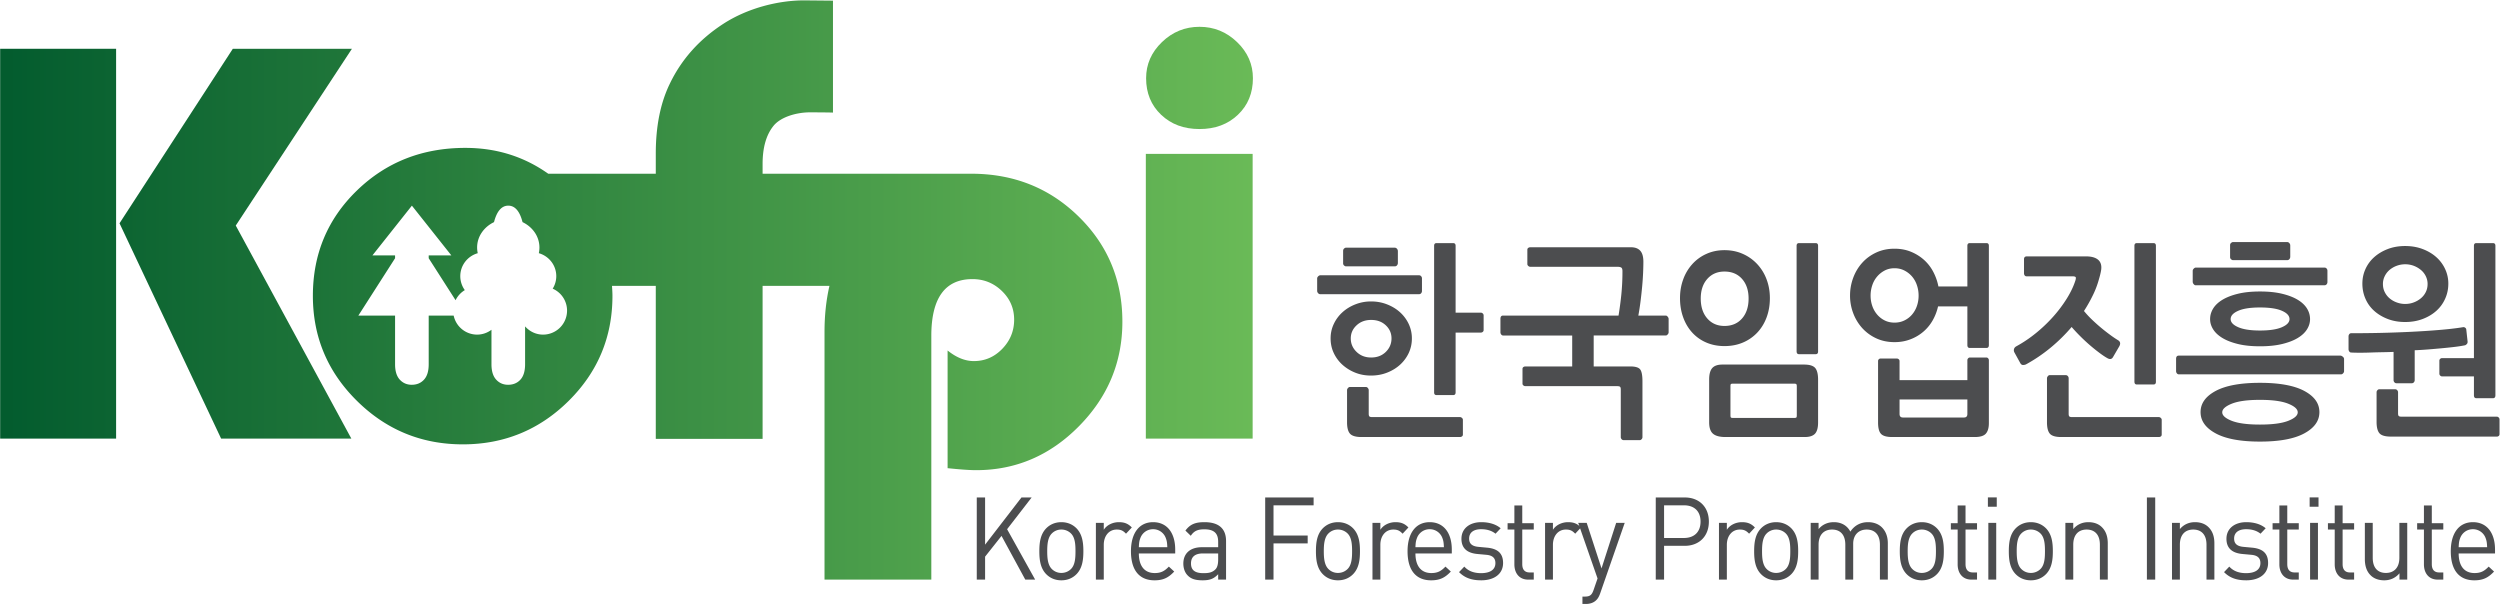 <svg xmlns="http://www.w3.org/2000/svg" xml:space="preserve" width="828.168" height="200" viewBox="0 0 828.168 200"><defs><linearGradient id="a" x1="0" x2="1" y1="0" y2="0" gradientTransform="matrix(335.242 0 0 -335.242 -160.477 313.72)" gradientUnits="userSpaceOnUse" spreadMethod="pad"><stop offset="0" style="stop-opacity:1;stop-color:#00592d"/><stop offset="1" style="stop-opacity:1;stop-color:#6fbf59"/></linearGradient><linearGradient id="b" x1="0" x2="1" y1="0" y2="0" gradientTransform="matrix(335.238 0 0 -335.238 -160.476 313.72)" gradientUnits="userSpaceOnUse" spreadMethod="pad"><stop offset="0" style="stop-opacity:1;stop-color:#00592d"/><stop offset="1" style="stop-opacity:1;stop-color:#6fbf59"/></linearGradient><linearGradient id="c" x1="0" x2="1" y1="0" y2="0" gradientTransform="matrix(335.248 0 0 -335.248 -160.484 300.66)" gradientUnits="userSpaceOnUse" spreadMethod="pad"><stop offset="0" style="stop-opacity:1;stop-color:#00592d"/><stop offset="1" style="stop-opacity:1;stop-color:#6fbf59"/></linearGradient><linearGradient id="d" x1="0" x2="1" y1="0" y2="0" gradientTransform="matrix(335.228 0 0 -335.228 -160.464 354.916)" gradientUnits="userSpaceOnUse" spreadMethod="pad"><stop offset="0" style="stop-opacity:1;stop-color:#00592d"/><stop offset="1" style="stop-opacity:1;stop-color:#6fbf59"/></linearGradient><linearGradient id="e" x1="0" x2="1" y1="0" y2="0" gradientTransform="matrix(335.24 0 0 -335.24 -160.476 302.215)" gradientUnits="userSpaceOnUse" spreadMethod="pad"><stop offset="0" style="stop-opacity:1;stop-color:#00592d"/><stop offset="1" style="stop-opacity:1;stop-color:#6fbf59"/></linearGradient></defs><path d="m102.585 230.24-5.907 10.864-4.083-5.159v-5.704h-2.07v20.412h2.07v-11.727l9.038 11.727h2.53l-6.099-7.886 6.972-12.526zM113.997 241.65a3.351 3.351 0 0 1-2.45 1.03 3.29 3.29 0 0 1-2.422-1.03c-.98-1.033-1.09-2.782-1.09-4.358 0-1.577.11-3.327 1.09-4.36a3.286 3.286 0 0 1 2.422-1.031c.953 0 1.824.373 2.45 1.032.981 1.032 1.062 2.782 1.062 4.359 0 1.576-.081 3.325-1.062 4.357m1.389-9.976c-.927-.977-2.205-1.607-3.839-1.607-1.633 0-2.913.63-3.838 1.607-1.36 1.46-1.634 3.44-1.634 5.619 0 2.18.273 4.156 1.634 5.619.925.972 2.205 1.605 3.838 1.605 1.634 0 2.912-.633 3.839-1.605 1.36-1.463 1.633-3.44 1.633-5.62 0-2.179-.273-4.157-1.633-5.618M127.613 241.65c-.736.772-1.279 1.03-2.311 1.03-1.962 0-3.213-1.634-3.213-3.783v-8.655h-1.96v14.104h1.96v-1.725c.735 1.178 2.203 1.895 3.756 1.895 1.278 0 2.259-.314 3.211-1.319zM137.47 240.646a3.327 3.327 0 0 1-3.127 2.12c-1.416 0-2.613-.833-3.132-2.12-.299-.777-.354-1.203-.408-2.352h7.075c-.052 1.149-.108 1.575-.408 2.352m-6.667-3.9c0-3.095 1.389-4.875 3.948-4.875 1.55 0 2.448.489 3.508 1.606l1.335-1.233c-1.36-1.435-2.614-2.178-4.899-2.178-3.538 0-5.853 2.235-5.853 7.226 0 4.557 2.097 7.224 5.5 7.224 3.455 0 5.498-2.639 5.498-6.822v-.948zM150.517 236.746h-3.758c-2.015 0-2.993-.86-2.993-2.496 0-1.632.951-2.406 3.074-2.406 1.146 0 2.154.087 2.997.945.46.458.68 1.265.68 2.438zm0-6.505v1.342c-1.091-1.144-2.066-1.516-3.865-1.516-1.852 0-2.941.372-3.784 1.29-.656.688-1.008 1.749-1.008 2.866 0 2.465 1.632 4.07 4.627 4.07h4.03v1.351c0 2.06-.978 3.095-3.431 3.095-1.715 0-2.585-.432-3.375-1.608l-1.334 1.29c1.2 1.635 2.561 2.095 4.737 2.095 3.593 0 5.363-1.635 5.363-4.702v-9.573zM164.272 248.704v-7.51h8.49v-1.954h-8.49v-9h-2.07v20.414h12.033v-1.95zM182.732 241.65a3.355 3.355 0 0 1-2.448 1.03 3.286 3.286 0 0 1-2.424-1.03c-.98-1.033-1.092-2.782-1.092-4.358 0-1.577.113-3.327 1.092-4.36a3.282 3.282 0 0 1 2.424-1.031c.951 0 1.82.373 2.448 1.032.98 1.032 1.067 2.782 1.067 4.359 0 1.576-.087 3.325-1.067 4.357m1.39-9.976c-.922-.977-2.206-1.607-3.838-1.607-1.635 0-2.914.63-3.838 1.607-1.362 1.46-1.632 3.44-1.632 5.619 0 2.18.27 4.156 1.632 5.619.924.972 2.203 1.605 3.838 1.605 1.632 0 2.916-.633 3.837-1.605 1.364-1.463 1.635-3.44 1.635-5.62 0-2.179-.271-4.157-1.635-5.618M196.35 241.65c-.735.772-1.278 1.03-2.313 1.03-1.96 0-3.213-1.634-3.213-3.783v-8.655h-1.96v14.104h1.96v-1.725c.736 1.178 2.205 1.895 3.757 1.895 1.281 0 2.26-.314 3.212-1.319zM206.211 240.646c-.52 1.287-1.717 2.12-3.132 2.12a3.332 3.332 0 0 1-3.129-2.12c-.3-.777-.359-1.203-.41-2.352h7.079c-.057 1.149-.111 1.575-.408 2.352m-6.67-3.9c0-3.095 1.387-4.875 3.946-4.875 1.554 0 2.451.489 3.513 1.606l1.337-1.233c-1.367-1.435-2.616-2.178-4.904-2.178-3.542 0-5.852 2.235-5.852 7.226 0 4.557 2.093 7.224 5.498 7.224 3.459 0 5.498-2.639 5.498-6.822v-.948zM215.879 230.067c-2.262 0-4.032.543-5.502 2.037l1.308 1.372c1.06-1.176 2.504-1.63 4.163-1.63 2.208 0 3.567.832 3.567 2.493 0 1.233-.678 1.92-2.231 2.064l-2.205.202c-2.614.228-4.004 1.46-4.004 3.782 0 2.578 2.069 4.13 4.928 4.13 1.904 0 3.621-.49 4.82-1.517l-1.278-1.35c-.951.77-2.177 1.117-3.566 1.117-1.963 0-2.994-.89-2.994-2.32 0-1.206.651-1.92 2.337-2.069l2.154-.2c2.339-.229 3.947-1.177 3.947-3.814 0-2.722-2.208-4.297-5.444-4.297M227.557 230.24c-2.286 0-3.428 1.691-3.428 3.784v8.656h-1.686v1.577h1.686v4.416h1.96v-4.416h2.858v-1.577h-2.859v-8.6c0-1.29.569-2.06 1.826-2.06h1.033v-1.78zM239.243 241.65c-.738.772-1.28 1.03-2.319 1.03-1.957 0-3.213-1.634-3.213-3.783v-8.655h-1.956v14.104h1.956v-1.725c.74 1.178 2.208 1.895 3.762 1.895 1.28 0 2.258-.314 3.209-1.319z" style="fill:#4c4d4f;fill-opacity:1;fill-rule:nonzero;stroke:none;stroke-width:1.5" transform="matrix(1.333 0 0 -1.333 202.9 498.917)"/><path d="M245.454 226.826c-.27-.774-.57-1.287-.955-1.665-.707-.714-1.66-.973-2.61-.973h-.846v1.836h.598c1.36 0 1.769.46 2.208 1.749l.95 2.752-4.815 13.821h2.118l3.682-11.323 3.641 11.323h2.125zM266.285 248.704h-4.955v-8.117h4.955c2.422 0 4.11 1.376 4.11 4.073 0 2.692-1.688 4.044-4.11 4.044m.19-10.067h-5.145v-8.397h-2.068v20.414h7.213c3.539 0 5.987-2.325 5.987-5.994 0-3.67-2.448-6.023-5.987-6.023M282.461 241.65c-.738.772-1.281 1.03-2.316 1.03-1.959 0-3.213-1.634-3.213-3.783v-8.655h-1.959v14.104h1.959v-1.725c.737 1.178 2.205 1.895 3.759 1.895 1.278 0 2.258-.314 3.21-1.319zM291.638 241.65a3.353 3.353 0 0 1-2.452 1.03 3.281 3.281 0 0 1-2.42-1.03c-.982-1.033-1.087-2.782-1.087-4.358 0-1.577.105-3.327 1.087-4.36a3.277 3.277 0 0 1 2.42-1.031c.955 0 1.827.373 2.452 1.032.98 1.032 1.06 2.782 1.06 4.359 0 1.576-.08 3.325-1.06 4.357m1.39-9.976c-.926-.977-2.206-1.607-3.842-1.607-1.63 0-2.909.63-3.834 1.607-1.362 1.46-1.637 3.44-1.637 5.619 0 2.18.275 4.156 1.637 5.619.925.972 2.203 1.605 3.834 1.605 1.636 0 2.916-.633 3.841-1.605 1.36-1.463 1.63-3.44 1.63-5.62 0-2.179-.27-4.157-1.63-5.618M314.97 230.24v8.686c0 2.493-1.28 3.754-3.295 3.754-1.957 0-3.348-1.29-3.348-3.526v-8.913h-1.956v8.685c0 2.493-1.28 3.754-3.295 3.754-2.013 0-3.35-1.29-3.35-3.754v-8.685h-1.96v14.104h1.96v-1.55c.956 1.147 2.283 1.721 3.782 1.721 1.855 0 3.295-.804 4.113-2.35 1.035 1.546 2.533 2.35 4.413 2.35 1.438 0 2.637-.49 3.454-1.318.954-.977 1.446-2.294 1.446-3.927v-9.03zM327.83 241.65a3.352 3.352 0 0 1-2.45 1.03 3.276 3.276 0 0 1-2.419-1.03c-.984-1.033-1.092-2.782-1.092-4.358 0-1.577.108-3.327 1.092-4.36a3.271 3.271 0 0 1 2.418-1.031c.956 0 1.825.373 2.452 1.032.982 1.032 1.062 2.782 1.062 4.359 0 1.576-.08 3.325-1.062 4.357m1.389-9.976c-.926-.977-2.205-1.607-3.84-1.607-1.633 0-2.909.63-3.836 1.607-1.362 1.46-1.635 3.44-1.635 5.619 0 2.18.273 4.156 1.635 5.619.927.972 2.203 1.605 3.835 1.605 1.636 0 2.915-.633 3.84-1.605 1.363-1.463 1.633-3.44 1.633-5.62 0-2.179-.27-4.157-1.632-5.618M337.715 230.24c-2.286 0-3.427 1.691-3.427 3.784v8.656H332.6v1.577h1.688v4.416h1.957v-4.416h2.858v-1.577h-2.858v-8.6c0-1.29.57-2.06 1.826-2.06h1.032v-1.78zM341.913 244.345h1.959v-14.104h-1.96zm-.111 6.333h2.205v-2.323h-2.205zM354.926 241.65a3.354 3.354 0 0 1-2.454 1.03 3.28 3.28 0 0 1-2.418-1.03c-.983-1.033-1.09-2.782-1.09-4.358 0-1.577.107-3.327 1.09-4.36a3.276 3.276 0 0 1 2.418-1.031 3.35 3.35 0 0 1 2.454 1.032c.98 1.032 1.06 2.782 1.06 4.359 0 1.576-.08 3.325-1.06 4.357m1.39-9.976c-.93-.977-2.206-1.607-3.844-1.607-1.628 0-2.909.63-3.834 1.607-1.36 1.46-1.635 3.44-1.635 5.619 0 2.18.274 4.156 1.635 5.619.925.972 2.206 1.605 3.834 1.605 1.638 0 2.914-.633 3.844-1.605 1.358-1.463 1.628-3.44 1.628-5.62 0-2.179-.27-4.157-1.628-5.618M369.634 230.24v8.686c0 2.493-1.284 3.754-3.294 3.754-2.017 0-3.324-1.29-3.324-3.754v-8.685h-1.957v14.104h1.957v-1.55c.951 1.147 2.26 1.721 3.758 1.721 1.444 0 2.613-.46 3.429-1.318.952-.977 1.39-2.294 1.39-3.927v-9.03zM381.318 250.653h2.068v-20.412h-2.068zM396.13 230.24v8.686c0 2.493-1.279 3.754-3.295 3.754-2.014 0-3.32-1.29-3.32-3.754v-8.685h-1.961v14.104h1.96v-1.55c.956 1.147 2.26 1.721 3.76 1.721 1.44 0 2.608-.46 3.427-1.318.955-.977 1.387-2.294 1.387-3.927v-9.03zM405.99 230.067c-2.258 0-4.03.543-5.501 2.037l1.306 1.372c1.067-1.176 2.507-1.63 4.169-1.63 2.2 0 3.564.832 3.564 2.493 0 1.233-.678 1.92-2.232 2.064l-2.205.202c-2.61.228-4.004 1.46-4.004 3.782 0 2.578 2.073 4.13 4.93 4.13 1.906 0 3.623-.49 4.819-1.517l-1.283-1.35c-.95.77-2.178 1.117-3.564 1.117-1.96 0-2.995-.89-2.995-2.32 0-1.206.654-1.92 2.341-2.069l2.151-.2c2.342-.229 3.95-1.177 3.95-3.814 0-2.722-2.205-4.297-5.447-4.297M417.671 230.24c-2.284 0-3.432 1.691-3.432 3.784v8.656h-1.687v1.577h1.687v4.416h1.964v-4.416h2.857v-1.577h-2.857v-8.6c0-1.29.57-2.06 1.82-2.06h1.037v-1.78zM421.87 244.345h1.958v-14.104h-1.957zm-.11 6.333h2.208v-2.323h-2.208zM431.425 230.24c-2.288 0-3.432 1.691-3.432 3.784v8.656h-1.688v1.577h1.688v4.416h1.962v-4.416h2.859v-1.577h-2.859v-8.6c0-1.29.57-2.06 1.821-2.06h1.038v-1.78zM444.087 230.24v1.576c-.955-1.148-2.286-1.75-3.783-1.75-1.444 0-2.643.458-3.459 1.32-.95.973-1.362 2.32-1.362 3.955v9.004h1.958v-8.686c0-2.496 1.257-3.76 3.273-3.76 2.01 0 3.345 1.294 3.345 3.76v8.686h1.957v-14.104zM453.59 230.24c-2.286 0-3.426 1.691-3.426 3.784v8.656h-1.686v1.577h1.686v4.416h1.957v-4.416h2.858v-1.577h-2.858v-8.6c0-1.29.57-2.06 1.827-2.06h1.03v-1.78zM465.462 240.646a3.333 3.333 0 0 1-3.13 2.12c-1.41 0-2.61-.833-3.128-2.12-.3-.777-.357-1.203-.408-2.352h7.076c-.056 1.149-.11 1.575-.41 2.352m-6.666-3.9c0-3.095 1.385-4.875 3.945-4.875 1.554 0 2.451.489 3.513 1.606l1.334-1.233c-1.362-1.435-2.613-2.178-4.9-2.178-3.54 0-5.852 2.235-5.852 7.226 0 4.557 2.092 7.224 5.496 7.224 3.46 0 5.499-2.639 5.499-6.822v-.948zM216.277 291.807a.73.73 0 0 0-.487-.178h-6.267v-14.86c0-.45-.204-.67-.603-.67h-4.134c-.405 0-.603.22-.603.67v36.427c0 .444.198.669.603.669h4.134c.399 0 .603-.225.603-.67v-16.612h6.267c.186 0 .348-.07.487-.208a.63.63 0 0 0 .21-.467v-3.657a.564.564 0 0 0-.21-.444m-27.744 2.967c-1.458 0-2.66-.444-3.62-1.34-.96-.895-1.442-1.978-1.442-3.251 0-1.305.481-2.423 1.441-3.351.96-.929 2.163-1.395 3.621-1.395 1.485 0 2.702.466 3.648 1.395.942.928 1.413 2.046 1.413 3.35 0 1.274-.47 2.357-1.413 3.251-.946.897-2.163 1.341-3.648 1.341m22.57-28.944a.843.843 0 0 0-.467-.154h-24.518c-1.393 0-2.338.277-2.832.825-.493.55-.74 1.494-.74 2.84v7.994c0 .174.076.344.229.518.154.17.309.26.468.26h3.94c.22 0 .398-.09.536-.26.14-.174.213-.344.213-.518v-5.881c0-.345.06-.566.184-.67.123-.104.34-.155.65-.155h21.87c.154 0 .309-.068.466-.207.153-.138.231-.293.231-.462v-3.663c0-.209-.078-.363-.23-.467m-16.14 42.512c-.137-.17-.33-.255-.578-.255h-12.123c-.122 0-.269.066-.44.204a.7.7 0 0 0-.253.57v3.043c0 .275.084.477.253.618.171.137.318.207.44.207h12.123a.716.716 0 0 0 .555-.255.904.904 0 0 0 .235-.625v-2.937a.886.886 0 0 0-.211-.57m-6.43-8.973c1.393 0 2.708-.242 3.946-.726 1.237-.482 2.314-1.133 3.226-1.96a9.205 9.205 0 0 0 2.163-2.915 8.335 8.335 0 0 0 .788-3.585 8.504 8.504 0 0 0-.788-3.64 9.21 9.21 0 0 0-2.163-2.912c-.912-.824-1.989-1.48-3.226-1.96-1.238-.485-2.571-.72-3.993-.72-1.392 0-2.693.235-3.902.72a10.563 10.563 0 0 0-3.18 1.96 9.146 9.146 0 0 0-2.157 2.911c-.53 1.122-.789 2.336-.789 3.64 0 1.274.26 2.471.79 3.586a9.142 9.142 0 0 0 2.156 2.914c.914.828 1.979 1.48 3.206 1.96a10.55 10.55 0 0 0 3.922.727m12.422 2.032a.652.652 0 0 0-.488-.228h-24.61c-.186 0-.356.086-.509.26a.874.874 0 0 0-.23.618v3.043c0 .171.082.344.253.515.17.172.35.26.534.26h24.562a.638.638 0 0 0 .488-.235.77.77 0 0 0 .208-.54v-3.096a.873.873 0 0 0-.208-.597M256.187 309.223c0-.792-.024-1.713-.069-2.76a72.008 72.008 0 0 0-.232-3.356 111.03 111.03 0 0 0-.396-3.639 60.108 60.108 0 0 0-.555-3.61h6.825c.155 0 .31-.093.464-.282.156-.188.237-.37.237-.54v-3.359c0-.17-.081-.34-.237-.51-.153-.174-.31-.262-.464-.262h-17.922v-7.688h9.052c1.27 0 2.099-.241 2.484-.721.387-.482.582-1.48.582-2.99v-13.881c0-.172-.07-.334-.208-.49-.141-.155-.287-.233-.443-.233h-4.04a.636.636 0 0 0-.485.233c-.14.156-.21.318-.21.49v11.865c0 .348-.063.57-.186.67-.125.104-.357.157-.696.157h-22.844a.775.775 0 0 0-.468.18.533.533 0 0 0-.23.436v3.666c0 .207.076.363.23.467a.86.86 0 0 0 .468.151h11.654v7.688h-17.183c-.183 0-.342.088-.465.262a.856.856 0 0 0-.186.51v3.359c0 .547.216.822.651.822h28.698c.276 1.686.512 3.429.696 5.238a57.19 57.19 0 0 1 .278 5.803c0 .482-.111.785-.324.903-.22.123-.542.182-.975.182h-21.64c-.155 0-.31.066-.464.207-.155.136-.231.292-.231.462v3.56c0 .21.076.36.23.466a.84.84 0 0 0 .466.154h25.074c.988 0 1.747-.28 2.275-.85.524-.57.79-1.491.79-2.76M299.604 286.935c0-.451-.2-.673-.603-.673h-4.132c-.402 0-.605.24-.605.721v26.213c0 .444.203.669.605.669H299c.402 0 .603-.225.603-.67zm-5.29-8.671c0 .277-.042.454-.119.544-.076.081-.238.126-.486.126H278.43c-.249 0-.41-.033-.484-.1-.08-.071-.119-.245-.119-.518v-7.226c0-.307.04-.496.119-.564.073-.067.235-.105.484-.105h15.28c.247 0 .409.038.485.105.077.068.119.257.119.564zm4.528-11.764c-.513-.547-1.356-.825-2.533-.825h-19.736c-1.425 0-2.454.278-3.087.825-.636.55-.952 1.494-.952 2.841v10.628c0 1.302.256 2.249.765 2.838.511.58 1.357.876 2.53.876h20.249c1.39 0 2.326-.285 2.808-.85.481-.57.718-1.54.718-2.916v-10.628c0-1.307-.256-2.238-.762-2.789m-16.51 33.59c0 2.03-.542 3.651-1.626 4.875-1.083 1.22-2.54 1.832-4.364 1.832-1.765 0-3.19-.612-4.273-1.832-1.082-1.224-1.626-2.845-1.626-4.875 0-2.064.544-3.715 1.626-4.954 1.083-1.24 2.508-1.857 4.273-1.857 1.824 0 3.28.618 4.364 1.857 1.084 1.239 1.626 2.89 1.626 4.954m5.293.1c0-1.721-.271-3.308-.813-4.772-.541-1.458-1.314-2.724-2.319-3.79a10.53 10.53 0 0 0-3.579-2.477c-1.378-.585-2.902-.876-4.572-.876-1.642 0-3.142.29-4.504.876a10.104 10.104 0 0 0-3.508 2.478c-.973 1.065-1.726 2.33-2.25 3.789-.528 1.464-.79 3.05-.79 4.771 0 1.653.262 3.2.79 4.647a11.393 11.393 0 0 0 2.25 3.79 10.441 10.441 0 0 0 3.508 2.554c1.362.62 2.862.933 4.504.933 1.67 0 3.194-.312 4.572-.933a10.88 10.88 0 0 0 3.58-2.553 11.333 11.333 0 0 0 2.318-3.79c.542-1.448.813-2.995.813-4.648M336.703 275.016H319.85v-3.611c0-.583.279-.879.835-.879h15.184c.558 0 .835.295.835.879zm4.598-8.489c-.495-.567-1.406-.852-2.74-.852h-20.524c-1.362 0-2.292.258-2.784.777-.494.514-.744 1.458-.744 2.838v15.27a.6.6 0 0 0 .187.44.586.586 0 0 0 .417.181h4.088a.69.69 0 0 0 .442-.181.576.576 0 0 0 .206-.44v-4.746h16.854v4.953c0 .17.063.326.19.464.124.135.263.205.415.205h4.134c.156 0 .294-.07.418-.205a.684.684 0 0 0 .186-.464V269.13c0-1.164-.249-2.037-.745-2.602m-16.717 34.284c0 .894-.136 1.752-.417 2.579a6.473 6.473 0 0 1-1.206 2.167 6.207 6.207 0 0 1-1.906 1.497c-.74.378-1.562.567-2.459.567-.9 0-1.713-.189-2.439-.567a6.253 6.253 0 0 1-1.878-1.497 6.402 6.402 0 0 1-1.209-2.167 8 8 0 0 1-.417-2.579c0-.895.138-1.746.417-2.553a6.457 6.457 0 0 1 1.21-2.142 5.817 5.817 0 0 1 1.877-1.468c.726-.363 1.54-.543 2.44-.543.896 0 1.718.18 2.458.543.742.358 1.38.85 1.906 1.468a6.53 6.53 0 0 1 1.206 2.142c.281.807.417 1.658.417 2.553m16.858-13.003h-4.134c-.4 0-.605.244-.605.721v9.6h-7.287a12.552 12.552 0 0 0-1.347-3.481 10.5 10.5 0 0 0-2.322-2.811 10.858 10.858 0 0 0-3.204-1.884c-1.206-.465-2.523-.698-3.947-.698-1.67 0-3.192.318-4.552.953a10.84 10.84 0 0 0-3.482 2.553 11.624 11.624 0 0 0-2.227 3.688 12.217 12.217 0 0 0-.79 4.362c0 1.55.262 3.026.79 4.439.526 1.41 1.267 2.649 2.227 3.714.96 1.07 2.12 1.92 3.482 2.556 1.36.633 2.881.954 4.552.954 1.485 0 2.84-.25 4.061-.75 1.224-.5 2.308-1.17 3.255-2.013a10.614 10.614 0 0 0 2.32-2.993 13.19 13.19 0 0 0 1.274-3.636h7.197v10.113c0 .446.204.67.605.67h4.134c.4 0 .604-.224.604-.67V288.53c0-.477-.204-.721-.604-.721M383.558 279.4c0-.449-.201-.67-.603-.67h-4.131c-.404 0-.606.24-.606.72v33.745c0 .446.202.67.606.67h4.131c.402 0 .603-.224.603-.67zm1.232-13.57a.8.8 0 0 0-.488-.154h-24.285c-1.395 0-2.33.276-2.81.824-.48.552-.718 1.494-.718 2.84v10.936c0 .174.069.343.208.514.138.174.285.263.441.263h4.04a.654.654 0 0 0 .487-.233.788.788 0 0 0 .209-.544v-8.823c0-.344.061-.566.184-.67.125-.103.344-.155.653-.155h21.591c.155 0 .31-.068.464-.206.153-.138.232-.294.232-.463v-3.662c0-.208-.069-.364-.208-.468m-33.505 17.906a1.75 1.75 0 0 0-.765-.156c-.297 0-.534.19-.72.567l-1.393 2.53a1.104 1.104 0 0 0-.116.851c.078.292.27.525.584.696a31.982 31.982 0 0 1 4.897 3.303 36.385 36.385 0 0 1 4.27 4.073 32.666 32.666 0 0 1 3.344 4.443c.944 1.509 1.647 2.97 2.115 4.38.122.343.177.628.16.85-.016.225-.286.338-.812.338h-11.423c-.214 0-.38.076-.487.23a.926.926 0 0 0-.162.545v3.455c0 .481.23.726.697.726h14.718c1.364 0 2.367-.29 3.021-.854.645-.567.894-1.404.74-2.502a14.647 14.647 0 0 0-.231-1.135c-.09-.377-.186-.722-.28-1.032a22.289 22.289 0 0 0-1.487-4 36.517 36.517 0 0 0-2.273-4.05 22.9 22.9 0 0 1 1.904-2.063 43.965 43.965 0 0 1 4.458-3.762 25.515 25.515 0 0 1 2.041-1.396c.621-.348.746-.862.374-1.549l-1.532-2.631c-.312-.585-.79-.689-1.443-.31-.556.31-1.213.746-1.97 1.316a42.84 42.84 0 0 0-2.37 1.908 43.04 43.04 0 0 0-2.413 2.246 40.516 40.516 0 0 0-2.115 2.268 42.028 42.028 0 0 0-5.245-5.16 39.132 39.132 0 0 0-6.086-4.125M409.42 297.87c-2.35 0-4.157-.273-5.408-.825-1.254-.551-1.88-1.236-1.88-2.064 0-.792.626-1.464 1.88-2.009 1.251-.55 3.057-.828 5.408-.828 2.385 0 4.206.278 5.459.828 1.254.545 1.88 1.217 1.88 2.009 0 .828-.626 1.513-1.88 2.064-1.253.552-3.074.825-5.459.825m7.317 12.022a.656.656 0 0 0-.537-.258h-13.51c-.127 0-.274.07-.442.206a.693.693 0 0 0-.256.567v2.941c0 .24.084.432.256.569.168.133.315.207.441.207H416.2c.188 0 .356-.084.512-.258a.84.84 0 0 0 .232-.57v-2.837a.896.896 0 0 0-.207-.567m-7.317-34.98c-3.095 0-5.43-.318-7.011-.954-1.577-.636-2.367-1.35-2.367-2.142 0-.792.79-1.496 2.367-2.117 1.581-.62 3.916-.928 7.011-.928 3.098 0 5.433.307 7.014.928 1.58.621 2.369 1.325 2.369 2.117s-.79 1.506-2.369 2.142c-1.581.636-3.916.954-7.014.954m0 13.311c-2.103 0-3.93.187-5.477.568-1.55.378-2.833.878-3.858 1.496-1.017.616-1.786 1.332-2.296 2.142-.51.81-.765 1.66-.765 2.552 0 .928.255 1.806.765 2.634.51.825 1.28 1.546 2.296 2.164 1.025.621 2.309 1.118 3.858 1.497 1.547.378 3.374.567 5.477.567 2.106 0 3.942-.189 5.505-.567 1.562-.38 2.855-.876 3.878-1.497 1.023-.618 1.786-1.34 2.296-2.164a4.926 4.926 0 0 0 .765-2.634c0-.891-.253-1.742-.765-2.552-.51-.81-1.273-1.526-2.296-2.142-1.023-.618-2.316-1.118-3.878-1.496-1.563-.38-3.399-.568-5.505-.568m14.768-16.358c0-2.166-1.25-3.927-3.76-5.284-2.507-1.36-6.176-2.04-11.008-2.04-4.827 0-8.498.68-11.003 2.04-2.51 1.357-3.762 3.118-3.762 5.284 0 2.17 1.253 3.92 3.762 5.267 2.505 1.338 6.176 2.013 11.003 2.013 4.832 0 8.5-.675 11.007-2.013 2.511-1.347 3.76-3.096 3.76-5.267m1.79 31.757a.653.653 0 0 0-.49-.232H393.4c-.154 0-.309.096-.462.288a.896.896 0 0 0-.235.592v2.733c0 .171.087.344.253.515.176.174.336.262.494.262h32.036a.653.653 0 0 0 .49-.232.795.795 0 0 0 .206-.545v-2.785a.864.864 0 0 0-.206-.596m4.11-22.107c-.156-.17-.31-.258-.465-.258h-40.398c-.188 0-.342.088-.467.258a.869.869 0 0 0-.184.514v3.045c0 .551.216.828.65.828h40.213c.153 0 .34-.088.555-.258.216-.174.326-.363.326-.57v-3.045c0-.174-.077-.345-.23-.514M467.324 275.323h-4.132c-.4 0-.602.24-.602.725v4.695h-7.944c-.153 0-.301.07-.441.207a.622.622 0 0 0-.205.462v3.252c0 .17.067.316.205.44.14.118.288.178.441.178h7.944v27.913c0 .444.201.67.602.67h4.132c.402 0 .605-.226.605-.67v-37.147c0-.485-.203-.725-.605-.725m-21.827 33.282c-.739 0-1.453-.133-2.133-.388a5.93 5.93 0 0 1-1.764-1.032 4.846 4.846 0 0 1-1.185-1.55 4.33 4.33 0 0 1-.44-1.936c0-.72.145-1.383.44-1.986a4.883 4.883 0 0 1 1.185-1.547 5.677 5.677 0 0 1 1.764-1.027 5.878 5.878 0 0 1 2.133-.392c.779 0 1.494.13 2.163.392a6.047 6.047 0 0 1 1.762 1.027c.513.43.916.948 1.209 1.547.295.603.442 1.266.442 1.986a4.33 4.33 0 0 1-.442 1.936 4.652 4.652 0 0 1-1.21 1.55 6.338 6.338 0 0 1-1.76 1.032 6.003 6.003 0 0 1-2.164.388m23.243-42.672a.718.718 0 0 0-.44-.153h-26.33c-1.426 0-2.375.276-2.854.825-.48.55-.72 1.497-.72 2.837v7.375c0 .174.07.338.209.492.14.156.286.233.44.233h3.994a.636.636 0 0 0 .487-.233.73.73 0 0 0 .209-.492v-5.26c0-.344.063-.567.186-.67.123-.103.357-.155.696-.155h23.684c.153 0 .303-.07.44-.206a.65.65 0 0 0 .21-.463V266.4c0-.208-.074-.363-.21-.468m-23.244 47.21c1.581 0 3.028-.25 4.345-.75 1.314-.5 2.446-1.169 3.388-2.009a9.01 9.01 0 0 0 2.205-2.967 8.462 8.462 0 0 0 .792-3.613c0-1.34-.264-2.598-.792-3.762a8.821 8.821 0 0 0-2.205-3.023c-.942-.843-2.074-1.513-3.388-2.013-1.317-.495-2.764-.747-4.345-.747-1.576 0-3.016.252-4.315.747-1.302.5-2.424 1.17-3.368 2.013a8.59 8.59 0 0 0-2.182 3.023c-.51 1.164-.765 2.422-.765 3.762 0 1.275.255 2.478.765 3.613a8.762 8.762 0 0 0 2.182 2.967c.944.84 2.066 1.51 3.368 2.009 1.299.5 2.739.75 4.315.75m15.35-24.326a1.263 1.263 0 0 0-.442-.336 34.081 34.081 0 0 0-2.877-.44c-1.055-.12-2.136-.233-3.251-.334-1.114-.102-2.224-.2-3.32-.283a72.352 72.352 0 0 0-3.088-.182v-7.428a.776.776 0 0 0-.209-.54.627.627 0 0 0-.489-.232h-3.853a.618.618 0 0 0-.488.232.772.772 0 0 0-.211.54v7.017c-.927-.037-1.878-.063-2.855-.078-.975-.018-1.924-.043-2.854-.078a68.26 68.26 0 0 0-2.65-.05c-.832 0-1.56.014-2.179.05a.543.543 0 0 0-.463.26.938.938 0 0 0-.19.565v3.201c0 .203.064.384.19.539a.561.561 0 0 0 .463.234 299.42 299.42 0 0 1 14.534.333c2.505.121 4.922.273 7.244.466 2.32.188 4.332.422 6.037.7.153.032.317 0 .486-.109a.629.629 0 0 0 .305-.462l.322-2.941c.032-.276-.022-.488-.162-.644" style="fill:#4c4d4f;fill-opacity:1;fill-rule:nonzero;stroke:none;stroke-width:1.5" transform="matrix(1.333 0 0 -1.333 202.9 498.917)"/><path d="m-94.352 362.16-28.158-43.368 25.248-53.51h32.363l-28.724 52.945 28.868 43.932z" style="fill:url(#a);stroke:none;stroke-width:1.5" transform="matrix(1.333 0 0 -1.333 202.9 498.917)"/><path d="M-152.174 265.281h28.815v96.878h-28.815z" style="fill:url(#b);stroke:none;stroke-width:1.5" transform="matrix(1.333 0 0 -1.333 202.9 498.917)"/><path d="M132.54 265.281h26.544v70.759H132.54z" style="fill:url(#c);stroke:none;stroke-width:1.5" transform="matrix(1.333 0 0 -1.333 202.9 498.917)"/><path d="M136.55 363.823c-2.629-2.53-3.94-5.526-3.94-8.978 0-3.688 1.242-6.721 3.726-9.08 2.484-2.372 5.664-3.553 9.545-3.553 3.88 0 7.06 1.18 9.547 3.552 2.483 2.36 3.725 5.393 3.725 9.081 0 3.452-1.311 6.449-3.94 8.978-2.623 2.53-5.737 3.796-9.332 3.796-3.597 0-6.707-1.266-9.332-3.796" style="fill:url(#d);stroke:none;stroke-width:1.5" transform="matrix(1.333 0 0 -1.333 202.9 498.917)"/><path d="M27.614 368.408c-5.988-3.862-10.445-8.84-13.376-14.943-2.32-4.782-3.48-10.55-3.48-17.322v-5.034h-26.73c-6.02 4.265-12.877 6.42-20.588 6.42-10.695 0-19.681-3.535-26.971-10.61-7.287-7.075-10.928-15.79-10.928-26.154 0-10.174 3.64-18.868 10.928-26.079 7.29-7.216 16.065-10.831 26.332-10.831s19.031 3.6 26.296 10.792c7.26 7.19 10.893 15.894 10.893 26.118 0 .843-.063 1.658-.113 2.48h10.881V265.22h26.544v38.025h16.616c-.816-3.531-1.228-7.346-1.228-11.457V230.24h26.54v60.557c0 9.41 3.409 14.122 10.222 14.122 2.84 0 5.275-.984 7.31-2.947 2.035-1.96 3.052-4.34 3.052-7.128 0-2.798-.981-5.208-2.945-7.245-1.965-2.034-4.321-3.051-7.062-3.051-2.178 0-4.356.876-6.53 2.63v-29.243c3.125-.329 5.49-.495 7.096-.495 9.843 0 18.358 3.64 25.551 10.927 7.193 7.287 10.788 15.94 10.788 25.977 0 10.314-3.62 19.022-10.86 26.115-7.235 7.097-16.134 10.649-26.684 10.649H37.302v2.41c0 4.121.915 7.288 2.732 9.515 1.824 2.219 5.74 3.333 9.099 3.333.285 0 5.045-.022 5.66-.07v27.822l-7.15.069c-6.481 0-14.044-1.923-20.03-5.78m-64.315-66.222a5.92 5.92 0 0 0-1.124 3.463c0 2.726 1.842 5.001 4.34 5.71a6.707 6.707 0 0 0-.156 1.418c0 2.754 1.714 5.112 4.197 6.303.582 2.258 1.632 4.095 3.548 4.095 1.917 0 2.967-1.837 3.543-4.095 2.484-1.186 4.197-3.549 4.197-6.303 0-.484-.054-.96-.15-1.417 2.496-.71 4.338-2.985 4.338-5.71a5.92 5.92 0 0 0-.894-3.106 5.947 5.947 0 0 0 3.57-5.45 5.963 5.963 0 0 0-5.963-5.968c-1.788 0-3.373.803-4.465 2.046v-9.42c0-1.708-.389-2.98-1.167-3.823-.777-.845-1.797-1.268-3.051-1.268-1.203 0-2.193.43-2.97 1.28-.778.85-1.168 2.122-1.168 3.811v8.58a5.907 5.907 0 0 0-3.565-1.206 5.961 5.961 0 0 0-5.828 4.718h-6.205v-12.092c0-1.708-.39-2.98-1.17-3.823-.777-.845-1.794-1.268-3.05-1.268-1.203 0-2.191.43-2.971 1.28-.779.85-1.166 2.122-1.166 3.811v12.092h-9.133l9.133 14.262v.7h-5.632l9.81 12.37 9.813-12.37h-5.634v-.7l6.678-10.431a6.012 6.012 0 0 0 2.295 2.51" style="fill:url(#e);stroke:none;stroke-width:1.5" transform="matrix(1.333 0 0 -1.333 202.9 498.917)"/></svg>
